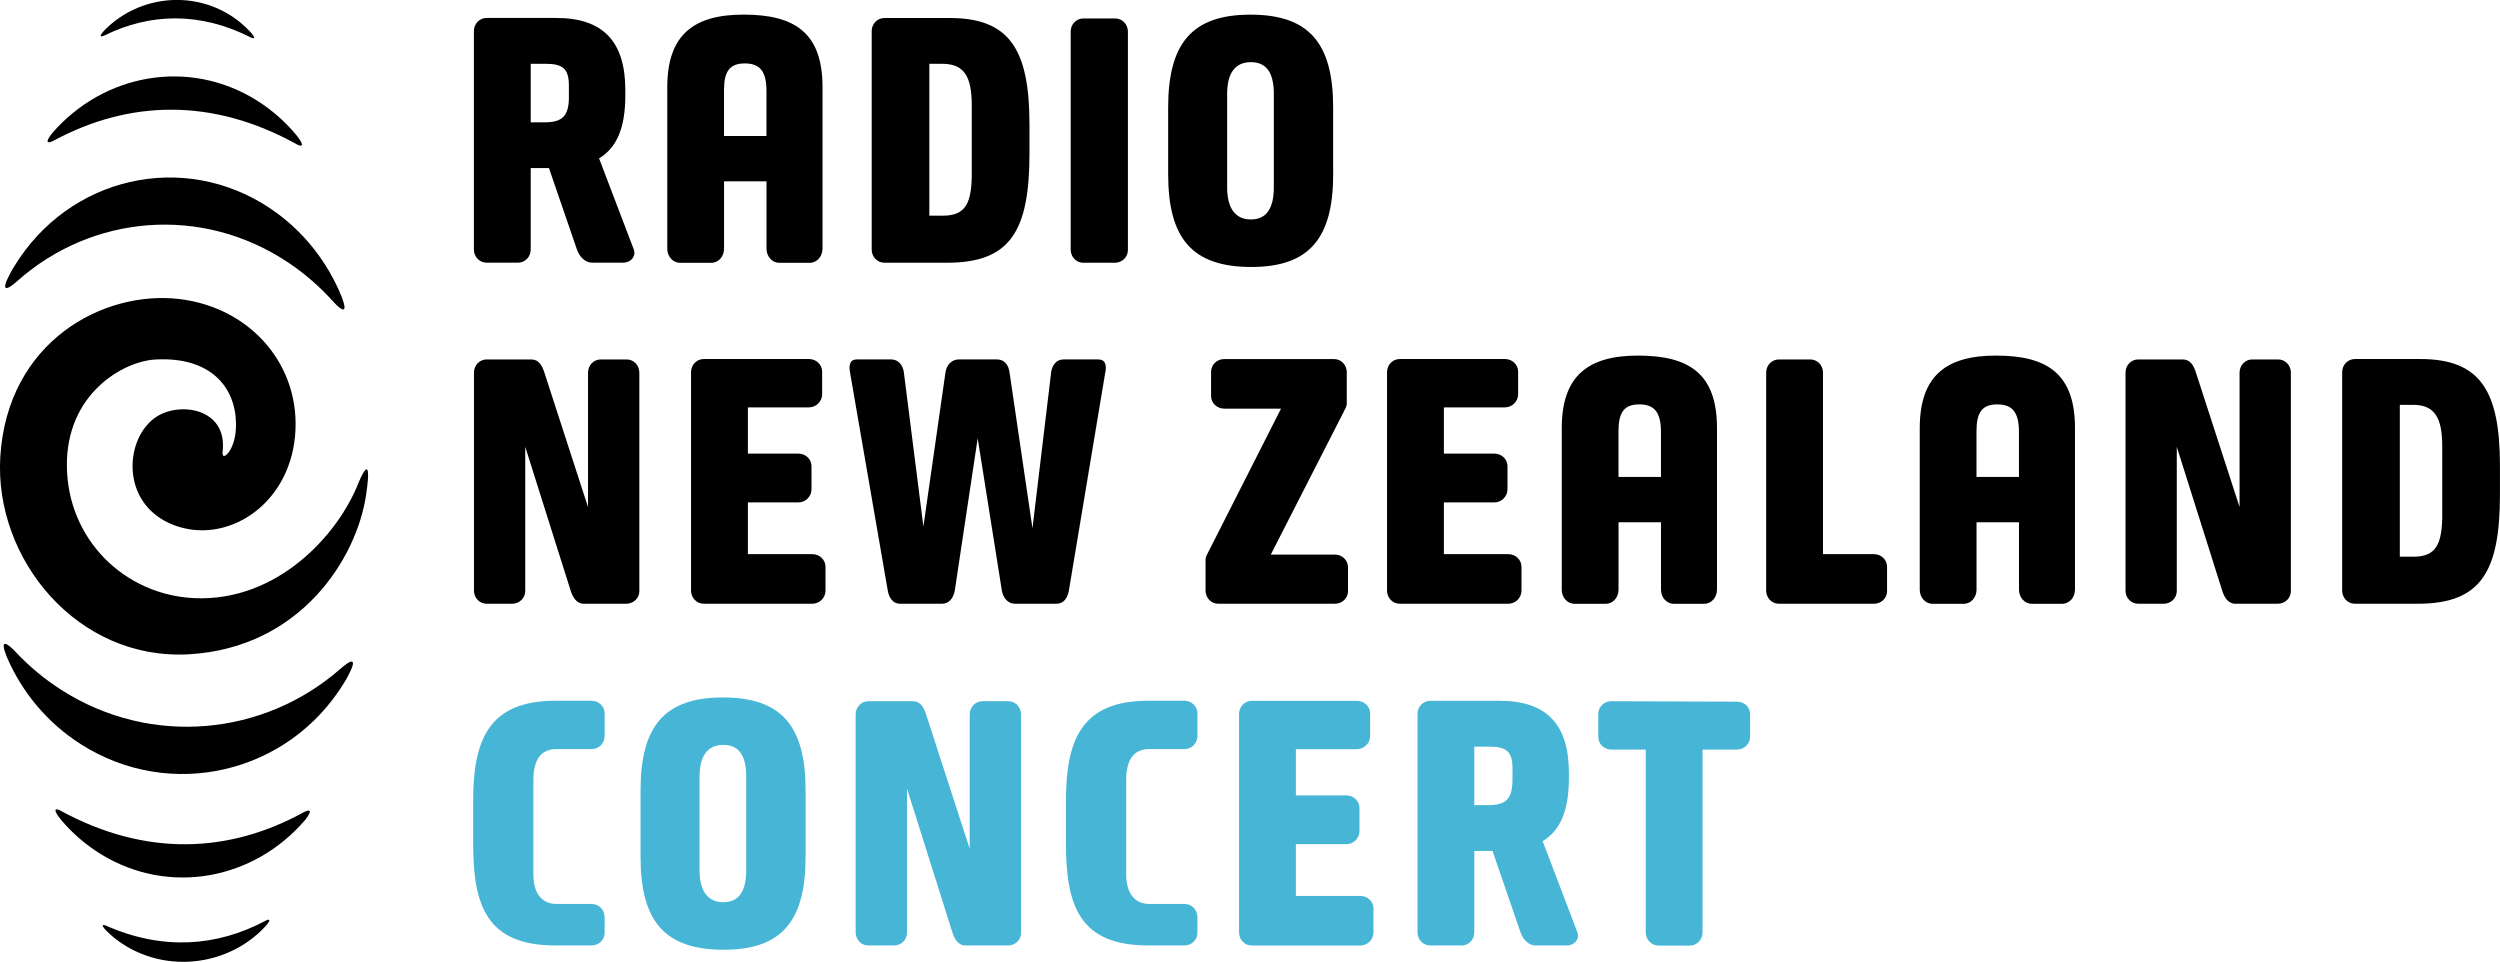 <?xml version="1.0" encoding="UTF-8" standalone="no"?>
<!-- Created with Inkscape (http://www.inkscape.org/) -->

<svg
   xmlns:dc="http://purl.org/dc/elements/1.1/"
   xmlns:cc="http://creativecommons.org/ns#"
   xmlns:rdf="http://www.w3.org/1999/02/22-rdf-syntax-ns#"
   xmlns:svg="http://www.w3.org/2000/svg"
   xmlns="http://www.w3.org/2000/svg"
   xmlns:sodipodi="http://sodipodi.sourceforge.net/DTD/sodipodi-0.dtd"
   xmlns:inkscape="http://www.inkscape.org/namespaces/inkscape"
   width="17.247mm"
   height="6.636mm"
   viewBox="0 0 61.111 23.513"
   id="svg6036"
   version="1.1"
   inkscape:version="0.91 r13725"
   sodipodi:docname="Radio New Zealand Concert - Dark.svg">
  <defs
     id="defs6038" />
  <sodipodi:namedview
     id="base"
     pagecolor="#ffffff"
     bordercolor="#666666"
     borderopacity="1.0"
     inkscape:pageopacity="0.0"
     inkscape:pageshadow="2"
     inkscape:zoom="11.2"
     inkscape:cx="35.578767"
     inkscape:cy="-1.0160596"
     inkscape:document-units="px"
     inkscape:current-layer="layer1"
     showgrid="false"
     fit-margin-top="0"
     fit-margin-left="0"
     fit-margin-right="0"
     fit-margin-bottom="0"
     inkscape:window-width="1920"
     inkscape:window-height="1017"
     inkscape:window-x="-8"
     inkscape:window-y="-8"
     inkscape:window-maximized="1" />
  <g
     inkscape:label="Layer 1"
     inkscape:groupmode="layer"
     id="layer1"
     transform="translate(-329.445,-472.033)">
    <path
       inkscape:connector-curvature="0"
       id="path252"
       style="fill:#000000;fill-opacity:1;fill-rule:nonzero;stroke:none"
       d="m 345.073,486.48 0,-5.34 c 0,-0.176 -0.135,-0.321 -0.311,-0.321 l -0.632,0 c -0.176,0 -0.311,0.145 -0.311,0.321 l 0,3.288 -1.067,-3.288 c -0.052,-0.166 -0.135,-0.321 -0.321,-0.321 l -1.089,0 c -0.177,0 -0.311,0.145 -0.311,0.321 l 0,5.33 c 0,0.176 0.134,0.321 0.311,0.321 l 0.621,0 c 0.176,0 0.321,-0.135 0.321,-0.311 l 0,-3.494 0,-0.031 1.11,3.515 c 0.052,0.165 0.145,0.321 0.321,0.321 l 1.038,0 c 0.176,0 0.321,-0.135 0.321,-0.311" />
    <path
       inkscape:connector-curvature="0"
       id="path256"
       style="fill:#000000;fill-opacity:1;fill-rule:nonzero;stroke:none"
       d="m 349.624,486.47 0,-0.58 c 0,-0.176 -0.145,-0.311 -0.321,-0.311 l -1.576,0 0,-1.265 1.234,0 c 0.176,0 0.321,-0.145 0.321,-0.323 l 0,-0.559 c 0,-0.176 -0.145,-0.311 -0.321,-0.311 l -1.234,0 0,-1.13 1.492,0 c 0.176,0 0.323,-0.145 0.323,-0.321 l 0,-0.55 c 0,-0.176 -0.146,-0.311 -0.323,-0.311 l -2.571,0 c -0.176,0 -0.311,0.145 -0.311,0.321 l 0,5.34 c 0,0.176 0.135,0.321 0.311,0.321 l 2.655,0 c 0.176,0 0.321,-0.145 0.321,-0.321" />
    <path
       inkscape:connector-curvature="0"
       id="path260"
       style="fill:#000000;fill-opacity:1;fill-rule:nonzero;stroke:none"
       d="m 356.466,481.13 c 0.031,-0.176 0,-0.311 -0.176,-0.311 l -0.85,0 c -0.176,0 -0.28,0.145 -0.301,0.321 l -0.456,3.806 -0.56,-3.806 c -0.02,-0.176 -0.124,-0.321 -0.3,-0.321 l -0.944,0 c -0.176,0 -0.301,0.145 -0.323,0.321 l -0.539,3.764 -0.477,-3.764 c -0.02,-0.176 -0.134,-0.321 -0.31,-0.321 l -0.84,0 c -0.176,0 -0.198,0.145 -0.166,0.321 l 0.922,5.33 c 0.031,0.176 0.125,0.321 0.301,0.321 l 1.026,0 c 0.176,0 0.28,-0.145 0.311,-0.321 l 0.56,-3.723 0.591,3.723 c 0.031,0.176 0.145,0.321 0.321,0.321 l 1.016,0 c 0.176,0 0.27,-0.145 0.301,-0.321 l 0.891,-5.34 z" />
    <path
       inkscape:connector-curvature="0"
       id="path264"
       style="fill:#000000;fill-opacity:1;fill-rule:nonzero;stroke:none"
       d="m 362.396,486.48 0,-0.58 c 0,-0.176 -0.145,-0.311 -0.321,-0.311 l -1.566,0 1.774,-3.474 c 0.031,-0.072 0.083,-0.135 0.083,-0.217 l 0,-0.767 c 0,-0.176 -0.135,-0.321 -0.311,-0.321 l -2.685,0 c -0.176,0 -0.321,0.135 -0.321,0.311 l 0,0.59 c 0,0.176 0.145,0.311 0.321,0.311 l 1.389,0 -1.762,3.474 c -0.031,0.072 -0.083,0.135 -0.083,0.217 l 0,0.757 c 0,0.176 0.135,0.321 0.311,0.321 l 2.851,0 c 0.176,0 0.321,-0.135 0.321,-0.311" />
    <path
       inkscape:connector-curvature="0"
       id="path268"
       style="fill:#000000;fill-opacity:1;fill-rule:nonzero;stroke:none"
       d="m 366.637,486.47 0,-0.58 c 0,-0.176 -0.145,-0.311 -0.321,-0.311 l -1.576,0 0,-1.265 1.234,0 c 0.176,0 0.321,-0.145 0.321,-0.323 l 0,-0.559 c 0,-0.176 -0.145,-0.311 -0.321,-0.311 l -1.234,0 0,-1.13 1.492,0 c 0.177,0 0.323,-0.145 0.323,-0.321 l 0,-0.55 c 0,-0.176 -0.145,-0.311 -0.323,-0.311 l -2.571,0 c -0.176,0 -0.311,0.145 -0.311,0.321 l 0,5.34 c 0,0.176 0.135,0.321 0.311,0.321 l 2.655,0 c 0.176,0 0.321,-0.145 0.321,-0.321" />
    <path
       inkscape:connector-curvature="0"
       id="path272"
       style="fill:#000000;fill-opacity:1;fill-rule:nonzero;stroke:none"
       d="m 371.416,486.449 0,-3.95 c 0,-1.327 -0.674,-1.774 -1.929,-1.774 -1.214,0 -1.866,0.487 -1.866,1.774 l 0,3.95 c 0,0.186 0.135,0.343 0.311,0.343 l 0.766,0 c 0.176,0 0.311,-0.156 0.311,-0.343 l 0,-1.649 1.038,0 0,1.649 c 0,0.186 0.135,0.343 0.311,0.343 l 0.746,0 c 0.176,0 0.311,-0.156 0.311,-0.343 m -1.369,-2.757 -1.038,0 0,-1.12 c 0,-0.456 0.135,-0.654 0.509,-0.654 0.372,0 0.529,0.198 0.529,0.674 l 0,1.1 z" />
    <path
       inkscape:connector-curvature="0"
       id="path276"
       style="fill:#000000;fill-opacity:1;fill-rule:nonzero;stroke:none"
       d="m 375.573,486.48 0,-0.591 c 0,-0.176 -0.145,-0.311 -0.321,-0.311 l -1.245,0 0,-4.438 c 0,-0.176 -0.135,-0.321 -0.311,-0.321 l -0.767,0 c -0.176,0 -0.311,0.145 -0.311,0.321 l 0,5.33 c 0,0.176 0.135,0.321 0.311,0.321 l 2.324,0 c 0.176,0 0.321,-0.135 0.321,-0.311" />
    <path
       inkscape:connector-curvature="0"
       id="path280"
       style="fill:#000000;fill-opacity:1;fill-rule:nonzero;stroke:none"
       d="m 380.167,486.449 0,-3.95 c 0,-1.327 -0.674,-1.774 -1.929,-1.774 -1.214,0 -1.866,0.487 -1.866,1.774 l 0,3.95 c 0,0.186 0.135,0.343 0.311,0.343 l 0.767,0 c 0.175,0 0.31,-0.156 0.31,-0.343 l 0,-1.649 1.038,0 0,1.649 c 0,0.186 0.135,0.343 0.311,0.343 l 0.746,0 c 0.176,0 0.311,-0.156 0.311,-0.343 m -1.369,-2.757 -1.038,0 0,-1.12 c 0,-0.456 0.135,-0.654 0.509,-0.654 0.372,0 0.529,0.198 0.529,0.674 l 0,1.1 z" />
    <path
       inkscape:connector-curvature="0"
       id="path284"
       style="fill:#000000;fill-opacity:1;fill-rule:nonzero;stroke:none"
       d="m 385.444,486.48 0,-5.34 c 0,-0.176 -0.135,-0.321 -0.311,-0.321 l -0.632,0 c -0.176,0 -0.311,0.145 -0.311,0.321 l 0,3.288 -1.067,-3.288 c -0.052,-0.166 -0.135,-0.321 -0.321,-0.321 l -1.089,0 c -0.177,0 -0.311,0.145 -0.311,0.321 l 0,5.33 c 0,0.176 0.134,0.321 0.311,0.321 l 0.621,0 c 0.177,0 0.321,-0.135 0.321,-0.311 l 0,-3.494 0,-0.031 1.11,3.515 c 0.052,0.165 0.145,0.321 0.321,0.321 l 1.038,0 c 0.176,0 0.321,-0.135 0.321,-0.311" />
    <path
       inkscape:connector-curvature="0"
       id="path288"
       style="fill:#000000;fill-opacity:1;fill-rule:nonzero;stroke:none"
       d="m 390.555,484.112 0,-0.696 c 0,-1.84 -0.487,-2.607 -1.95,-2.607 l -1.596,0 c -0.176,0 -0.311,0.145 -0.311,0.321 l 0,5.34 c 0,0.176 0.135,0.321 0.311,0.321 l 1.535,0 c 1.545,0 2.011,-0.777 2.011,-2.679 m -1.41,0.479 c 0,0.738 -0.145,1.05 -0.705,1.05 l -0.333,0 0,-3.712 0.321,0 c 0.529,0 0.716,0.312 0.716,1.009 l 0,1.654 z" />
    <path
       inkscape:connector-curvature="0"
       id="path292"
       style="fill:#000000;fill-opacity:1;fill-rule:nonzero;stroke:none"
       d="m 344.939,478.134 -0.85,-2.229 c 0.445,-0.27 0.642,-0.767 0.642,-1.55 l 0,-0.115 c 0,-1.188 -0.539,-1.768 -1.69,-1.768 l -1.701,0 c -0.176,0 -0.311,0.145 -0.311,0.321 l 0,5.34 c 0,0.176 0.135,0.321 0.311,0.321 l 0.767,0 c 0.176,0 0.311,-0.145 0.311,-0.321 l 0,-1.991 0.446,0 0.684,1.991 c 0.062,0.176 0.198,0.321 0.374,0.321 l 0.757,0 c 0.176,0 0.321,-0.145 0.259,-0.321 m -1.586,-3.737 c 0,0.47 -0.156,0.627 -0.591,0.627 l -0.343,0 0,-1.431 0.362,0 c 0.426,0 0.571,0.125 0.571,0.532 l 0,0.271 z" />
    <path
       inkscape:connector-curvature="0"
       id="path296"
       style="fill:#000000;fill-opacity:1;fill-rule:nonzero;stroke:none"
       d="m 349.551,478.114 0,-3.95 c 0,-1.327 -0.674,-1.774 -1.929,-1.774 -1.214,0 -1.866,0.487 -1.866,1.774 l 0,3.95 c 0,0.186 0.135,0.343 0.311,0.343 l 0.766,0 c 0.176,0 0.311,-0.156 0.311,-0.343 l 0,-1.649 1.038,0 0,1.649 c 0,0.186 0.135,0.343 0.311,0.343 l 0.746,0 c 0.176,0 0.311,-0.156 0.311,-0.343 m -1.369,-2.757 -1.038,0 0,-1.12 c 0,-0.456 0.135,-0.654 0.509,-0.654 0.372,0 0.529,0.198 0.529,0.674 l 0,1.1 z" />
    <path
       inkscape:connector-curvature="0"
       id="path300"
       style="fill:#000000;fill-opacity:1;fill-rule:nonzero;stroke:none"
       d="m 354.61,475.776 0,-0.696 c 0,-1.84 -0.487,-2.607 -1.95,-2.607 l -1.596,0 c -0.176,0 -0.311,0.145 -0.311,0.321 l 0,5.34 c 0,0.176 0.135,0.321 0.311,0.321 l 1.535,0 c 1.545,0 2.011,-0.777 2.011,-2.679 m -1.41,0.479 c 0,0.738 -0.145,1.05 -0.705,1.05 l -0.333,0 0,-3.712 0.321,0 c 0.529,0 0.716,0.312 0.716,1.009 l 0,1.654 z" />
    <path
       inkscape:connector-curvature="0"
       id="path304"
       style="fill:#000000;fill-opacity:1;fill-rule:nonzero;stroke:none"
       d="m 357.016,478.145 0,-5.34 c 0,-0.176 -0.135,-0.321 -0.311,-0.321 l -0.777,0 c -0.176,0 -0.311,0.145 -0.311,0.321 l 0,5.33 c 0,0.176 0.135,0.321 0.311,0.321 l 0.767,0 c 0.176,0 0.321,-0.135 0.321,-0.311" />
    <path
       inkscape:connector-curvature="0"
       id="path308"
       style="fill:#000000;fill-opacity:1;fill-rule:nonzero;stroke:none"
       d="m 362.033,476.289 0,-1.627 c 0,-1.566 -0.581,-2.271 -2.022,-2.271 -1.431,0 -2.011,0.705 -2.011,2.271 l 0,1.627 c 0,1.565 0.58,2.27 2.033,2.27 1.42,0 2.001,-0.705 2.001,-2.27 m -1.451,0.321 c 0,0.497 -0.166,0.787 -0.56,0.787 -0.395,0 -0.581,-0.29 -0.581,-0.787 l 0,-2.281 c 0,-0.497 0.186,-0.777 0.581,-0.777 0.394,0 0.56,0.28 0.56,0.777 l 0,2.281 z" />
    <path
       inkscape:connector-curvature="0"
       id="path312"
       style="fill:#000000;fill-opacity:1;fill-rule:nonzero;stroke:none"
       d="m 335.043,483.081 c 0.105,-0.16 0.174,-0.381 0.171,-0.686 -0.006,-0.884 -0.608,-1.651 -1.975,-1.574 -0.777,0.044 -2.175,0.83 -2.159,2.603 0.015,1.786 1.4,3.151 3.116,3.23 2.021,0.092 3.516,-1.541 4.016,-2.828 0,0 0.361,-0.895 0.181,0.31 -0.231,1.549 -1.599,3.729 -4.321,3.89 -2.731,0.161 -4.77,-2.325 -4.62,-4.824 0.171,-2.825 2.522,-4.082 4.383,-3.859 1.752,0.212 2.982,1.64 2.822,3.355 -0.159,1.699 -1.68,2.658 -2.961,2.171 -1.337,-0.509 -1.21,-2.155 -0.415,-2.656 0.581,-0.365 1.692,-0.189 1.611,0.807 l -0.002,0.024 c -0.026,0.179 0.054,0.168 0.152,0.036 m -4.12,8.768 c 2.086,1.137 4.12,1.038 5.925,0.052 l 0.029,-0.015 0.014,-0.007 0.013,-0.006 c 0.098,-0.045 0.2,-0.054 0.004,0.201 -1.249,1.462 -3.32,1.861 -4.985,0.846 -0.376,-0.23 -0.705,-0.515 -0.98,-0.84 l -0.026,-0.034 c -0.209,-0.261 -0.087,-0.249 0.007,-0.198 m 5.781,-16.284 c -2.076,-1.155 -4.111,-1.073 -5.925,-0.104 l -0.029,0.015 -0.014,0.006 -0.013,0.007 c -0.098,0.044 -0.2,0.051 -0.001,-0.201 1.26,-1.452 3.336,-1.833 4.991,-0.804 0.375,0.234 0.7,0.521 0.973,0.849 l 0.026,0.034 c 0.207,0.264 0.086,0.25 -0.009,0.198 m -1.12,-2.611 c -1.252,-0.64 -2.479,-0.594 -3.572,-0.058 l -0.018,0.007 -0.016,0.007 c -0.059,0.025 -0.121,0.029 -10e-4,-0.111 0.76,-0.802 2.013,-1.014 3.01,-0.444 0.226,0.129 0.422,0.289 0.588,0.47 l 0.015,0.018 c 0.125,0.146 0.052,0.139 -0.005,0.11 m 0.463,4.174 c 0.809,0.541 1.4,1.304 1.75,2.161 0.17,0.446 -10e-4,0.347 -0.212,0.113 -0.321,-0.356 -0.684,-0.674 -1.09,-0.946 -2.123,-1.42 -4.803,-1.165 -6.616,0.44 l -0.011,0.009 c -0.245,0.219 -0.43,0.297 -0.174,-0.186 l 0.035,-0.064 c 0.019,-0.034 0.039,-0.066 0.058,-0.098 1.339,-2.206 4.141,-2.846 6.261,-1.429 m -4.011,17.535 c 1.387,0.614 2.716,0.506 3.88,-0.111 l 0.018,-0.01 0.018,-0.009 c 0.062,-0.028 0.13,-0.036 0.006,0.117 -0.789,0.884 -2.138,1.166 -3.248,0.614 -0.251,-0.125 -0.471,-0.284 -0.657,-0.468 l -0.018,-0.018 c -0.142,-0.149 -0.062,-0.144 10e-4,-0.116 m -0.614,-4.433 c -0.835,-0.532 -1.45,-1.288 -1.815,-2.143 -0.177,-0.445 -10e-4,-0.347 0.219,-0.115 0.331,0.354 0.706,0.667 1.127,0.935 2.192,1.395 4.947,1.11 6.804,-0.515 l 0.011,-0.009 c 0.25,-0.221 0.44,-0.302 0.179,0.184 l -0.035,0.065 c -0.019,0.033 -0.039,0.066 -0.059,0.099 -1.363,2.221 -4.241,2.893 -6.431,1.499" />
    <path
       inkscape:connector-curvature="0"
       id="path316"
       style="fill:#46b5d6;fill-opacity:1;fill-rule:nonzero;stroke:none"
       d="m 349.137,492.979 0,-1.627 c 0,-1.565 -0.58,-2.27 -2.021,-2.27 -1.431,0 -2.013,0.705 -2.013,2.27 l 0,1.627 c 0,1.565 0.581,2.27 2.033,2.27 1.421,0 2.001,-0.705 2.001,-2.27 m -1.451,0.321 c 0,0.497 -0.166,0.787 -0.56,0.787 -0.394,0 -0.581,-0.29 -0.581,-0.787 l 0,-2.28 c 0,-0.499 0.188,-0.779 0.581,-0.779 0.394,0 0.56,0.28 0.56,0.779 l 0,2.28 z" />
    <path
       inkscape:connector-curvature="0"
       id="path320"
       style="fill:#46b5d6;fill-opacity:1;fill-rule:nonzero;stroke:none"
       d="m 354.403,494.834 0,-5.339 c 0,-0.176 -0.135,-0.321 -0.311,-0.321 l -0.632,0 c -0.176,0 -0.311,0.145 -0.311,0.321 l 0,3.286 -1.067,-3.286 c -0.052,-0.166 -0.135,-0.321 -0.321,-0.321 l -1.089,0 c -0.176,0 -0.311,0.145 -0.311,0.321 l 0,5.329 c 0,0.176 0.135,0.321 0.311,0.321 l 0.623,0 c 0.176,0 0.321,-0.135 0.321,-0.311 l 0,-3.494 0,-0.031 1.109,3.515 c 0.052,0.165 0.145,0.321 0.321,0.321 l 1.038,0 c 0.176,0 0.321,-0.135 0.321,-0.311" />
    <path
       inkscape:connector-curvature="0"
       id="path324"
       style="fill:#46b5d6;fill-opacity:1;fill-rule:nonzero;stroke:none"
       d="m 363.019,494.824 0,-0.58 c 0,-0.176 -0.145,-0.311 -0.321,-0.311 l -1.576,0 0,-1.265 1.234,0 c 0.176,0 0.321,-0.145 0.321,-0.321 l 0,-0.56 c 0,-0.176 -0.145,-0.311 -0.321,-0.311 l -1.234,0 0,-1.13 1.492,0 c 0.177,0 0.323,-0.145 0.323,-0.321 l 0,-0.55 c 0,-0.175 -0.145,-0.31 -0.323,-0.31 l -2.571,0 c -0.175,0 -0.31,0.145 -0.31,0.321 l 0,5.339 c 0,0.176 0.135,0.321 0.31,0.321 l 2.655,0 c 0.176,0 0.321,-0.145 0.321,-0.321" />
    <path
       inkscape:connector-curvature="0"
       id="path328"
       style="fill:#46b5d6;fill-opacity:1;fill-rule:nonzero;stroke:none"
       d="m 368.004,494.824 -0.85,-2.229 c 0.445,-0.27 0.642,-0.767 0.642,-1.55 l 0,-0.115 c 0,-1.186 -0.539,-1.766 -1.69,-1.766 l -1.7,0 c -0.176,0 -0.311,0.145 -0.311,0.321 l 0,5.339 c 0,0.176 0.135,0.321 0.311,0.321 l 0.767,0 c 0.176,0 0.31,-0.145 0.31,-0.321 l 0,-1.99 0.446,0 0.684,1.99 c 0.062,0.176 0.198,0.321 0.374,0.321 l 0.757,0 c 0.175,0 0.321,-0.145 0.259,-0.321 m -1.586,-3.736 c 0,0.47 -0.156,0.626 -0.591,0.626 l -0.343,0 0,-1.43 0.364,0 c 0.425,0 0.57,0.125 0.57,0.531 l 0,0.273 z" />
    <path
       inkscape:connector-curvature="0"
       id="path332"
       style="fill:#46b5d6;fill-opacity:1;fill-rule:nonzero;stroke:none"
       d="m 372.225,490.045 0,-0.549 c 0,-0.188 -0.145,-0.311 -0.321,-0.311 l -3.069,-0.011 c -0.176,0 -0.321,0.135 -0.321,0.311 l 0,0.56 c 0,0.176 0.145,0.311 0.321,0.311 l 0.84,0 0,4.468 c 0,0.176 0.134,0.323 0.311,0.323 l 0.766,0 c 0.176,0 0.311,-0.146 0.311,-0.323 l 0,-4.468 0.84,0 c 0.176,0 0.321,-0.135 0.321,-0.311" />
    <path
       inkscape:connector-curvature="0"
       id="path336"
       style="fill:#46b5d6;fill-opacity:1;fill-rule:nonzero;stroke:none"
       d="m 344.225,494.834 0,-0.372 c 0,-0.176 -0.124,-0.333 -0.321,-0.333 l -0.861,0 c -0.364,0 -0.56,-0.28 -0.56,-0.718 l 0,-2.308 c 0,-0.489 0.176,-0.759 0.56,-0.759 l 0.861,0 c 0.198,0 0.321,-0.156 0.321,-0.331 l 0,-0.54 c 0,-0.176 -0.145,-0.311 -0.321,-0.311 l -0.882,0 c -1.637,0 -2.011,0.965 -2.011,2.45 l 0,1.03 c 0,1.518 0.321,2.502 2.011,2.502 l 0.882,0 c 0.176,0 0.321,-0.135 0.321,-0.311" />
    <path
       inkscape:connector-curvature="0"
       id="path340"
       style="fill:#46b5d6;fill-opacity:1;fill-rule:nonzero;stroke:none"
       d="m 358.716,494.834 0,-0.372 c 0,-0.176 -0.124,-0.333 -0.321,-0.333 l -0.861,0 c -0.362,0 -0.56,-0.28 -0.56,-0.718 l 0,-2.308 c 0,-0.489 0.176,-0.759 0.56,-0.759 l 0.861,0 c 0.198,0 0.321,-0.156 0.321,-0.331 l 0,-0.54 c 0,-0.176 -0.145,-0.311 -0.321,-0.311 l -0.882,0 c -1.637,0 -2.011,0.965 -2.011,2.45 l 0,1.03 c 0,1.518 0.321,2.502 2.011,2.502 l 0.882,0 c 0.176,0 0.321,-0.135 0.321,-0.311" />
  </g>
</svg>
